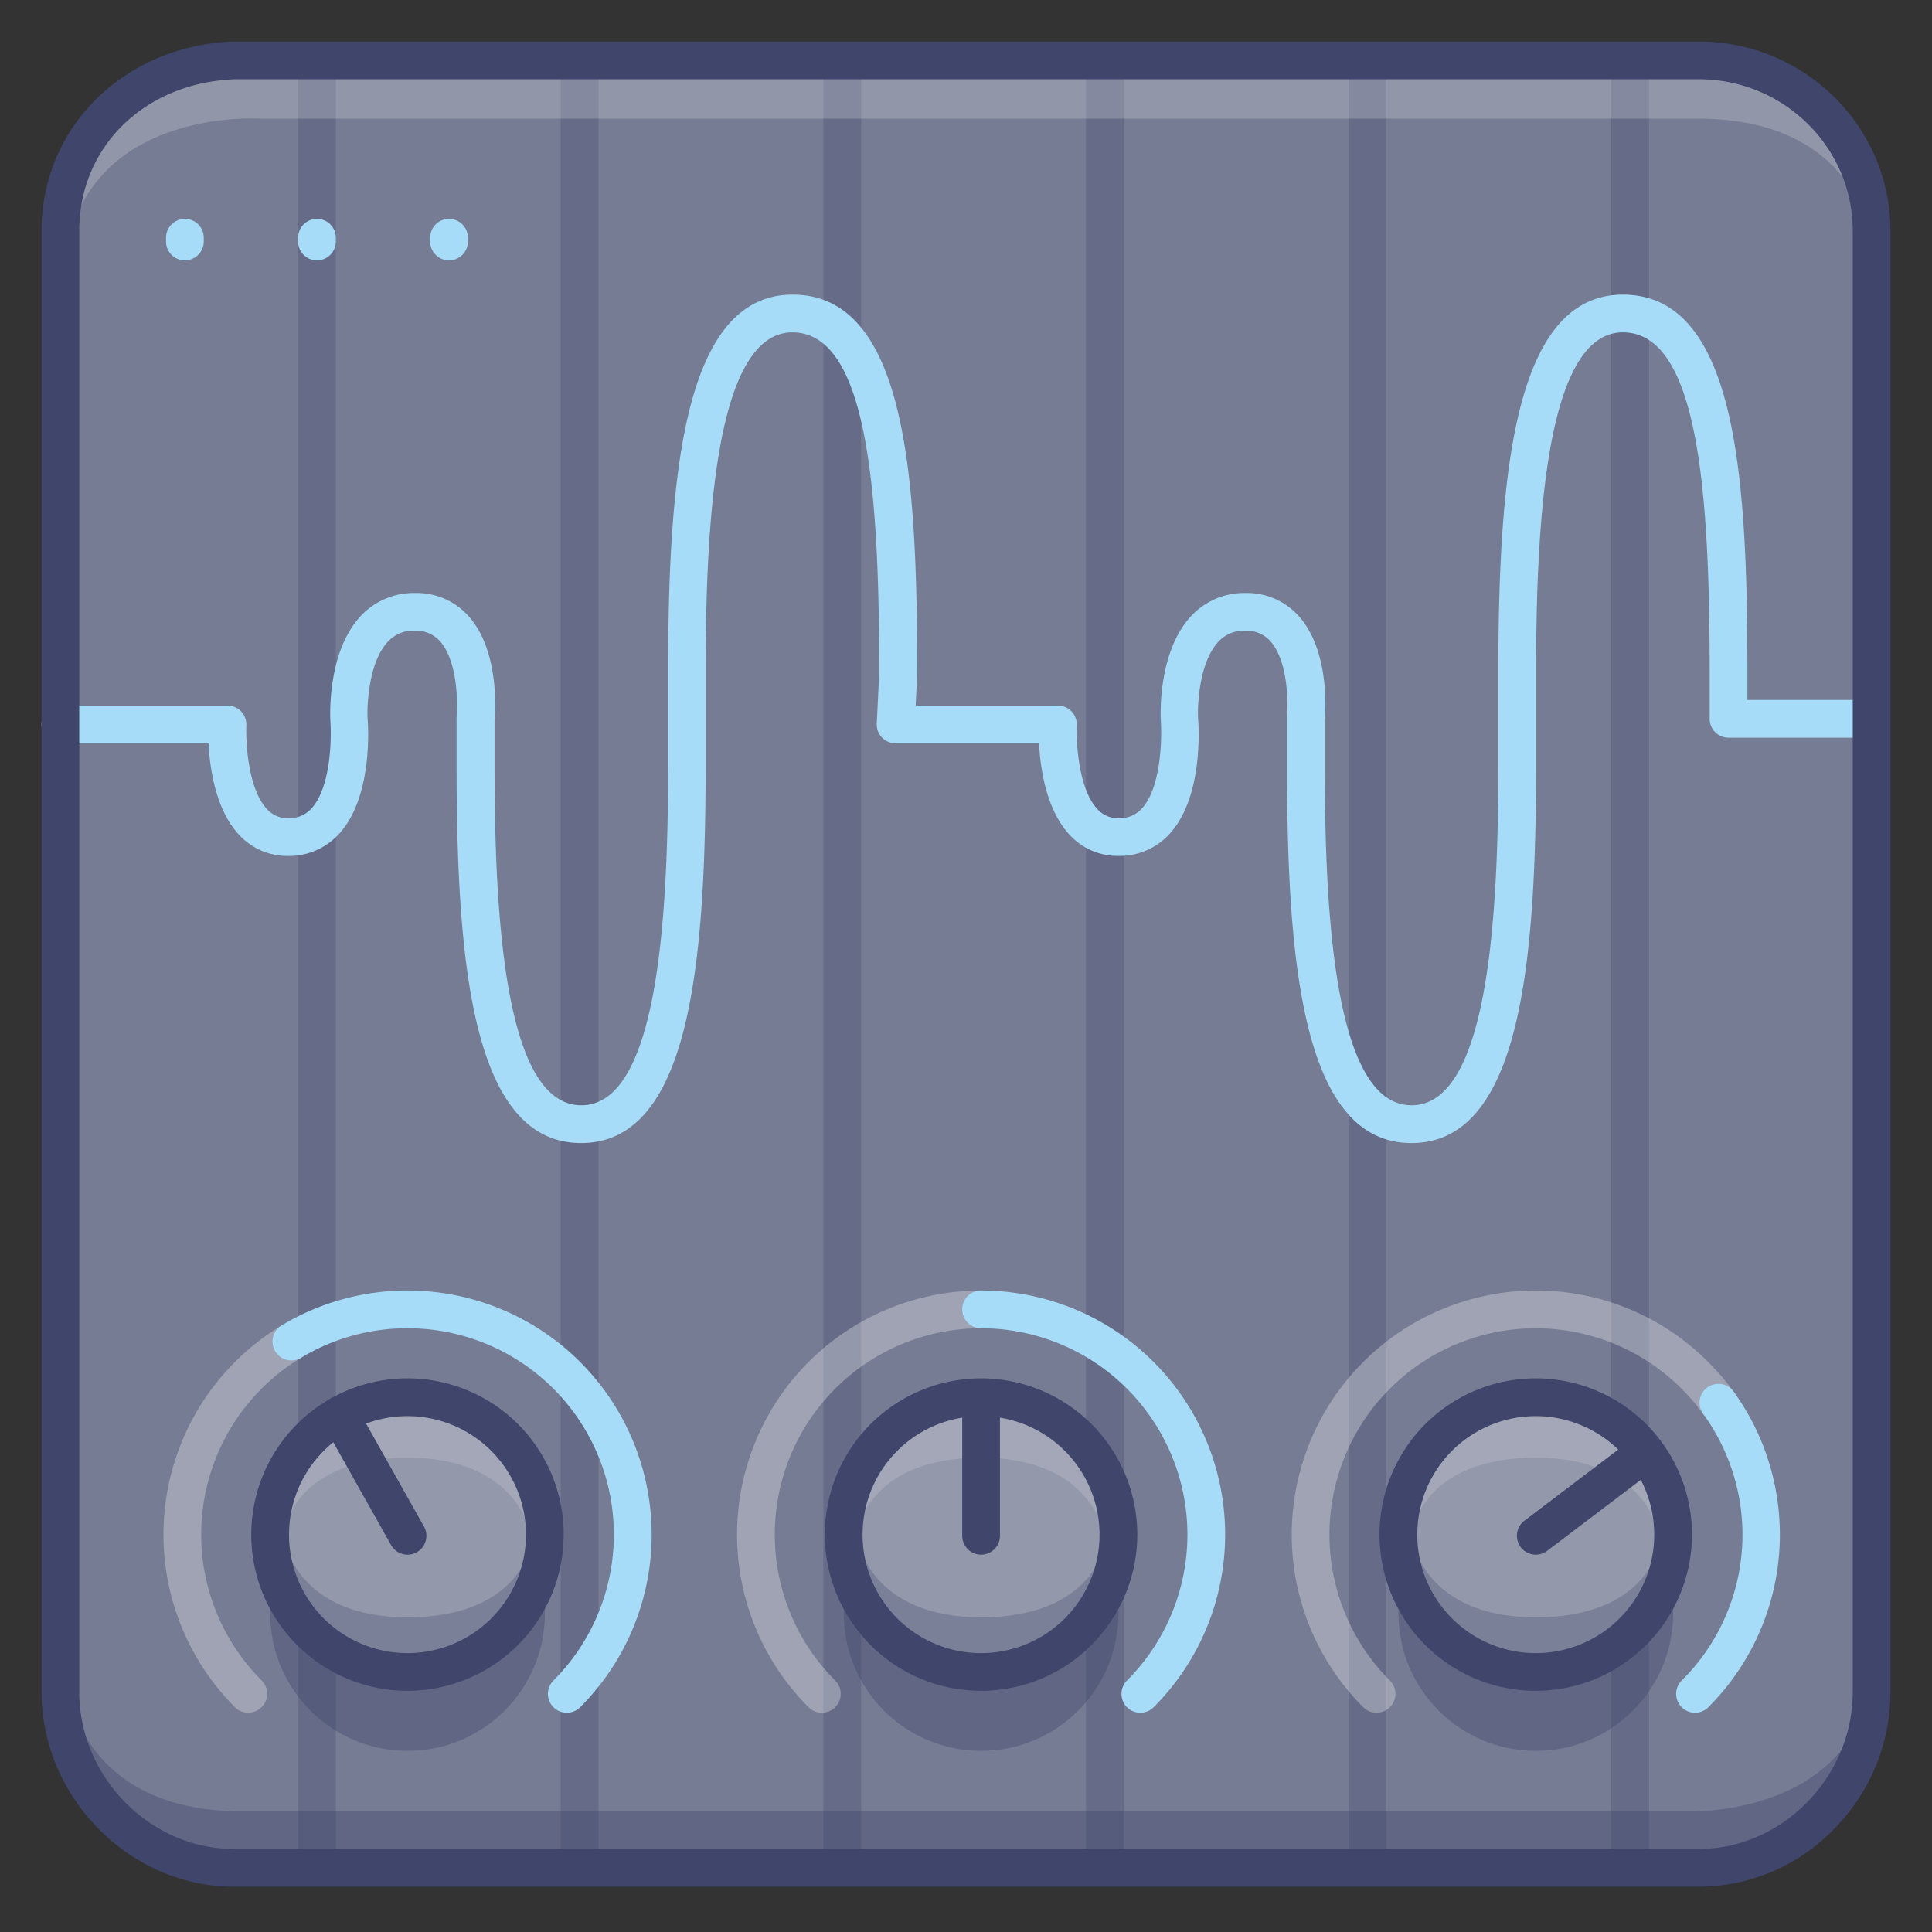 <?xml version="1.0" ?><svg viewBox="0 0 512 512" xmlns="http://www.w3.org/2000/svg"><rect x="0" y="0" width="512" height="512" fill="#333333" stroke="none"/><defs><style>.cls-1{fill:#767c93;}.cls-2{opacity:0.3;}.cls-3{fill:#3f456b;}.cls-4{opacity:0.4;}.cls-5{opacity:0.2;}.cls-6{fill:#fff;}.cls-7{fill:#a6dcf7;}.cls-8{fill:#9398aa;}.cls-9{opacity:0.15;}</style></defs><title/><g id="Colors"><rect class="cls-1" height="479" rx="45.67" ry="45.67" width="479" x="16" y="16"/><g class="cls-2"><path class="cls-3" d="M292.8,499a5,5,0,0,1-5-5V16a5,5,0,0,1,10,0V494A5,5,0,0,1,292.8,499Z"/><path class="cls-3" d="M223.2,499a5,5,0,0,1-5-5V16a5,5,0,0,1,10,0V494A5,5,0,0,1,223.2,499Z"/><path class="cls-3" d="M153.6,499a5,5,0,0,1-5-5V16a5,5,0,0,1,10,0V494A5,5,0,0,1,153.6,499Z"/><path class="cls-3" d="M84,499a5,5,0,0,1-5-5V16a5,5,0,0,1,10,0V494A5,5,0,0,1,84,499Z"/><path class="cls-3" d="M432,499a5,5,0,0,1-5-5V16a5,5,0,0,1,10,0V494A5,5,0,0,1,432,499Z"/><path class="cls-3" d="M362.4,499a5,5,0,0,1-5-5V16a5,5,0,0,1,10,0V494A5,5,0,0,1,362.4,499Z"/></g><g class="cls-4"><path class="cls-3" d="M18,447s3,33,46,33H445s43,3,51-33c0,0,.33,48.33-53.33,48.33H68S23,500,18,447Z"/></g><g class="cls-5"><path class="cls-6" d="M496,64.44s-3-33-46-33H69s-43-3-51,33c0,0-.33-48.34,53.33-48.34H446S491,11.44,496,64.44Z"/></g><path class="cls-7" d="M374.07,302.92c-29,0-33-48.3-33-100.48V190.5c0-.16,0-.31,0-.47.35-3.86.24-15-4.45-20.16a8.42,8.42,0,0,0-6.67-2.72,9.07,9.07,0,0,0-7,2.84c-5,5.22-5.63,16.26-5.46,20.19.21,2.58,1.38,21.09-7.56,30.82a17.89,17.89,0,0,1-13.53,5.83,17.29,17.29,0,0,1-12.79-5.43c-6.36-6.65-7.92-17.79-8.26-24.41h-38a5,5,0,0,1-5-5.24l.65-13.31c0-46.94-2.81-90.36-23-90.36-20.62,0-23,51.64-23,90.48v23.88c0,52.18-4,100.48-33,100.48s-33-48.3-33-100.48V190.5a3.7,3.7,0,0,1,0-.47c.35-3.86.24-15-4.45-20.16a8.45,8.45,0,0,0-6.68-2.72,9,9,0,0,0-7,2.83c-5,5.17-5.63,16.25-5.47,20.21.21,2.6,1.36,21.09-7.56,30.81a17.89,17.89,0,0,1-13.53,5.83,17.31,17.31,0,0,1-12.8-5.43c-6.36-6.65-7.91-17.79-8.25-24.41H16a5,5,0,0,1,0-10H60.28a5,5,0,0,1,5,5.23c-.18,4.39.45,17,5.55,22.28a7.23,7.23,0,0,0,5.56,2.33,7.8,7.8,0,0,0,6.15-2.58c5.2-5.65,5.35-18.75,5-23.33,0-.06,0-.12,0-.18-.08-1.86-.6-18.41,8.21-27.65a19.2,19.2,0,0,1,14.23-5.94,18.47,18.47,0,0,1,14.08,6c8.19,9,7.26,24.79,7,27.56v11.72c0,38.84,2.38,90.48,23,90.48s23-51.64,23-90.48V178.56c0-52.18,4-100.48,33-100.48,30.45,0,33,49.64,33,100.48a2,2,0,0,1,0,.25l-.4,8.18h37.69a5,5,0,0,1,5,5.23c-.19,4.39.44,17,5.55,22.28a7.2,7.2,0,0,0,5.55,2.33,7.82,7.82,0,0,0,6.17-2.59c5.19-5.65,5.32-19.06,5-23.31,0-.07,0-.13,0-.19-.09-1.86-.61-18.41,8.21-27.65A19.17,19.17,0,0,1,330,157.15a18.47,18.47,0,0,1,14.08,6c8.18,9,7.25,24.79,7,27.56v11.72c0,38.84,2.39,90.48,23,90.48s23-51.64,23-90.48V178.56c0-52.18,4-100.48,33-100.48,30.45,0,33,49.64,33,100.48v6.94H495a5,5,0,0,1,0,10H458.08a5,5,0,0,1-5-5V178.56c0-47-2.78-90.48-23-90.48-20.62,0-23,51.64-23,90.48v23.88C407.08,254.62,403.08,302.92,374.07,302.92Z"/><g class="cls-4"><circle class="cls-3" cx="260" cy="427.61" r="36.39"/></g><circle class="cls-8" cx="260" cy="406.68" r="36.39"/><g class="cls-2"><path class="cls-3" d="M227.37,408.23s3.1,20.38,32.63,20.38,32.63-18.93,32.63-18.93,6.22,33.48-32.63,33.48S227.37,408.23,227.37,408.23Z"/></g><g class="cls-9"><path class="cls-6" d="M292.63,406.68S289.53,386.3,260,386.3s-32.63,18.93-32.63,18.93-6.22-33.48,32.63-33.48S292.63,406.68,292.63,406.68Z"/></g><g class="cls-4"><circle class="cls-3" cx="108" cy="427.61" r="36.39"/></g><circle class="cls-8" cx="108" cy="406.68" r="36.39"/><g class="cls-2"><path class="cls-3" d="M75.37,408.23s3.1,20.38,32.63,20.38,32.63-18.93,32.63-18.93,6.22,33.48-32.63,33.48S75.37,408.23,75.37,408.23Z"/></g><g class="cls-9"><path class="cls-6" d="M140.63,406.68S137.53,386.3,108,386.3s-32.63,18.93-32.63,18.93S69.15,371.75,108,371.75,140.63,406.68,140.63,406.68Z"/></g><g class="cls-4"><circle class="cls-3" cx="407" cy="427.61" r="36.39"/></g><circle class="cls-8" cx="407" cy="406.68" r="36.39"/><g class="cls-2"><path class="cls-3" d="M374.37,408.23s3.1,20.38,32.63,20.38,32.63-18.93,32.63-18.93,6.22,33.48-32.63,33.48S374.37,408.23,374.37,408.23Z"/></g><g class="cls-9"><path class="cls-6" d="M439.63,406.68S436.53,386.3,407,386.3s-32.63,18.93-32.63,18.93-6.22-33.48,32.63-33.48S439.63,406.68,439.63,406.68Z"/></g><g class="cls-2"><path class="cls-6" d="M217.8,453.89a5,5,0,0,1-3.54-1.47A64.69,64.69,0,0,1,260,342a5,5,0,0,1,0,10,54.69,54.69,0,0,0-38.67,93.35,5,5,0,0,1-3.53,8.54Z"/></g><g class="cls-2"><path class="cls-6" d="M65.8,453.89a5,5,0,0,1-3.54-1.47,64.69,64.69,0,0,1,0-91.47,65,65,0,0,1,12.46-9.75,5,5,0,0,1,5.15,8.57A55,55,0,0,0,69.33,368a54.69,54.69,0,0,0,0,77.33,5,5,0,0,1-3.53,8.54Z"/></g><path class="cls-7" d="M150.2,453.89a5,5,0,0,1-3.53-8.54A54.69,54.69,0,0,0,108,352h-.54a54.64,54.64,0,0,0-27.59,7.77,5,5,0,1,1-5.15-8.57,64.67,64.67,0,0,1,32.67-9.2H108a64.69,64.69,0,0,1,45.76,110.42A5,5,0,0,1,150.2,453.89Z"/><g class="cls-2"><path class="cls-6" d="M364.8,453.89a5,5,0,0,1-3.54-1.47A64.69,64.69,0,0,1,406.39,342H407A64.27,64.27,0,0,1,452.74,361a65.87,65.87,0,0,1,6.71,7.86,5,5,0,1,1-8.1,5.87A54.79,54.79,0,0,0,407,352h-.54a54.69,54.69,0,0,0-38.13,93.35,5,5,0,0,1-3.53,8.54Z"/></g><path class="cls-7" d="M302.2,453.89a5,5,0,0,1-3.53-8.54A54.69,54.69,0,0,0,260,352a5,5,0,0,1,0-10,64.69,64.69,0,0,1,45.74,110.42A5,5,0,0,1,302.2,453.89Z"/><path class="cls-7" d="M449.2,453.89a5,5,0,0,1-3.53-8.54,54.41,54.41,0,0,0,5.68-70.67,5,5,0,1,1,8.1-5.87,64.71,64.71,0,0,1-6.71,83.61A5,5,0,0,1,449.2,453.89Z"/><path class="cls-7" d="M49,69a5,5,0,0,1-5-5V63a5,5,0,0,1,10,0v1A5,5,0,0,1,49,69Z"/><path class="cls-7" d="M84,69a5,5,0,0,1-5-5V63a5,5,0,0,1,10,0v1A5,5,0,0,1,84,69Z"/><path class="cls-7" d="M119,69a5,5,0,0,1-5-5V63a5,5,0,0,1,10,0v1A5,5,0,0,1,119,69Z"/></g><g id="Lines"><path class="cls-3" d="M450.18,500H62c-27.65,0-51-23.65-51-51.65V61.19C11,33.69,32.85,12.12,61.82,11H450.18C478.2,11,501,33.51,501,61.19V448.35a51.71,51.71,0,0,1-14.88,36.28A50,50,0,0,1,450.18,500ZM62.11,21C38.28,22,21,38.85,21,61.19V448.35C21,470.93,39.78,490,62,490H450.18C472.3,490,491,470.93,491,448.35V61.19C491,39,472.69,21,450.18,21Z"/><path class="cls-3" d="M260,448.08a41.4,41.4,0,1,1,41.39-41.4A41.44,41.44,0,0,1,260,448.08Zm0-72.79a31.4,31.4,0,1,0,31.39,31.39A31.42,31.42,0,0,0,260,375.29Z"/><path class="cls-3" d="M260,412a5,5,0,0,1-5-5V371.75a5,5,0,0,1,10,0V407A5,5,0,0,1,260,412Z"/><path class="cls-3" d="M108,448.08a41.4,41.4,0,1,1,41.39-41.4A41.44,41.44,0,0,1,108,448.08Zm0-72.79a31.4,31.4,0,1,0,31.39,31.39A31.42,31.42,0,0,0,108,375.29Z"/><path class="cls-3" d="M108,412a5,5,0,0,1-4.36-2.55l-18-32a5,5,0,1,1,8.72-4.9l18,32A5,5,0,0,1,108,412Z"/><path class="cls-3" d="M407,448.08a41.4,41.4,0,1,1,41.39-41.4A41.44,41.44,0,0,1,407,448.08Zm0-72.79a31.4,31.4,0,1,0,31.39,31.39A31.42,31.42,0,0,0,407,375.29Z"/><path class="cls-3" d="M407,412a5,5,0,0,1-3-9l29-22a5,5,0,0,1,6,8l-29,22A4.94,4.94,0,0,1,407,412Z"/></g></svg>